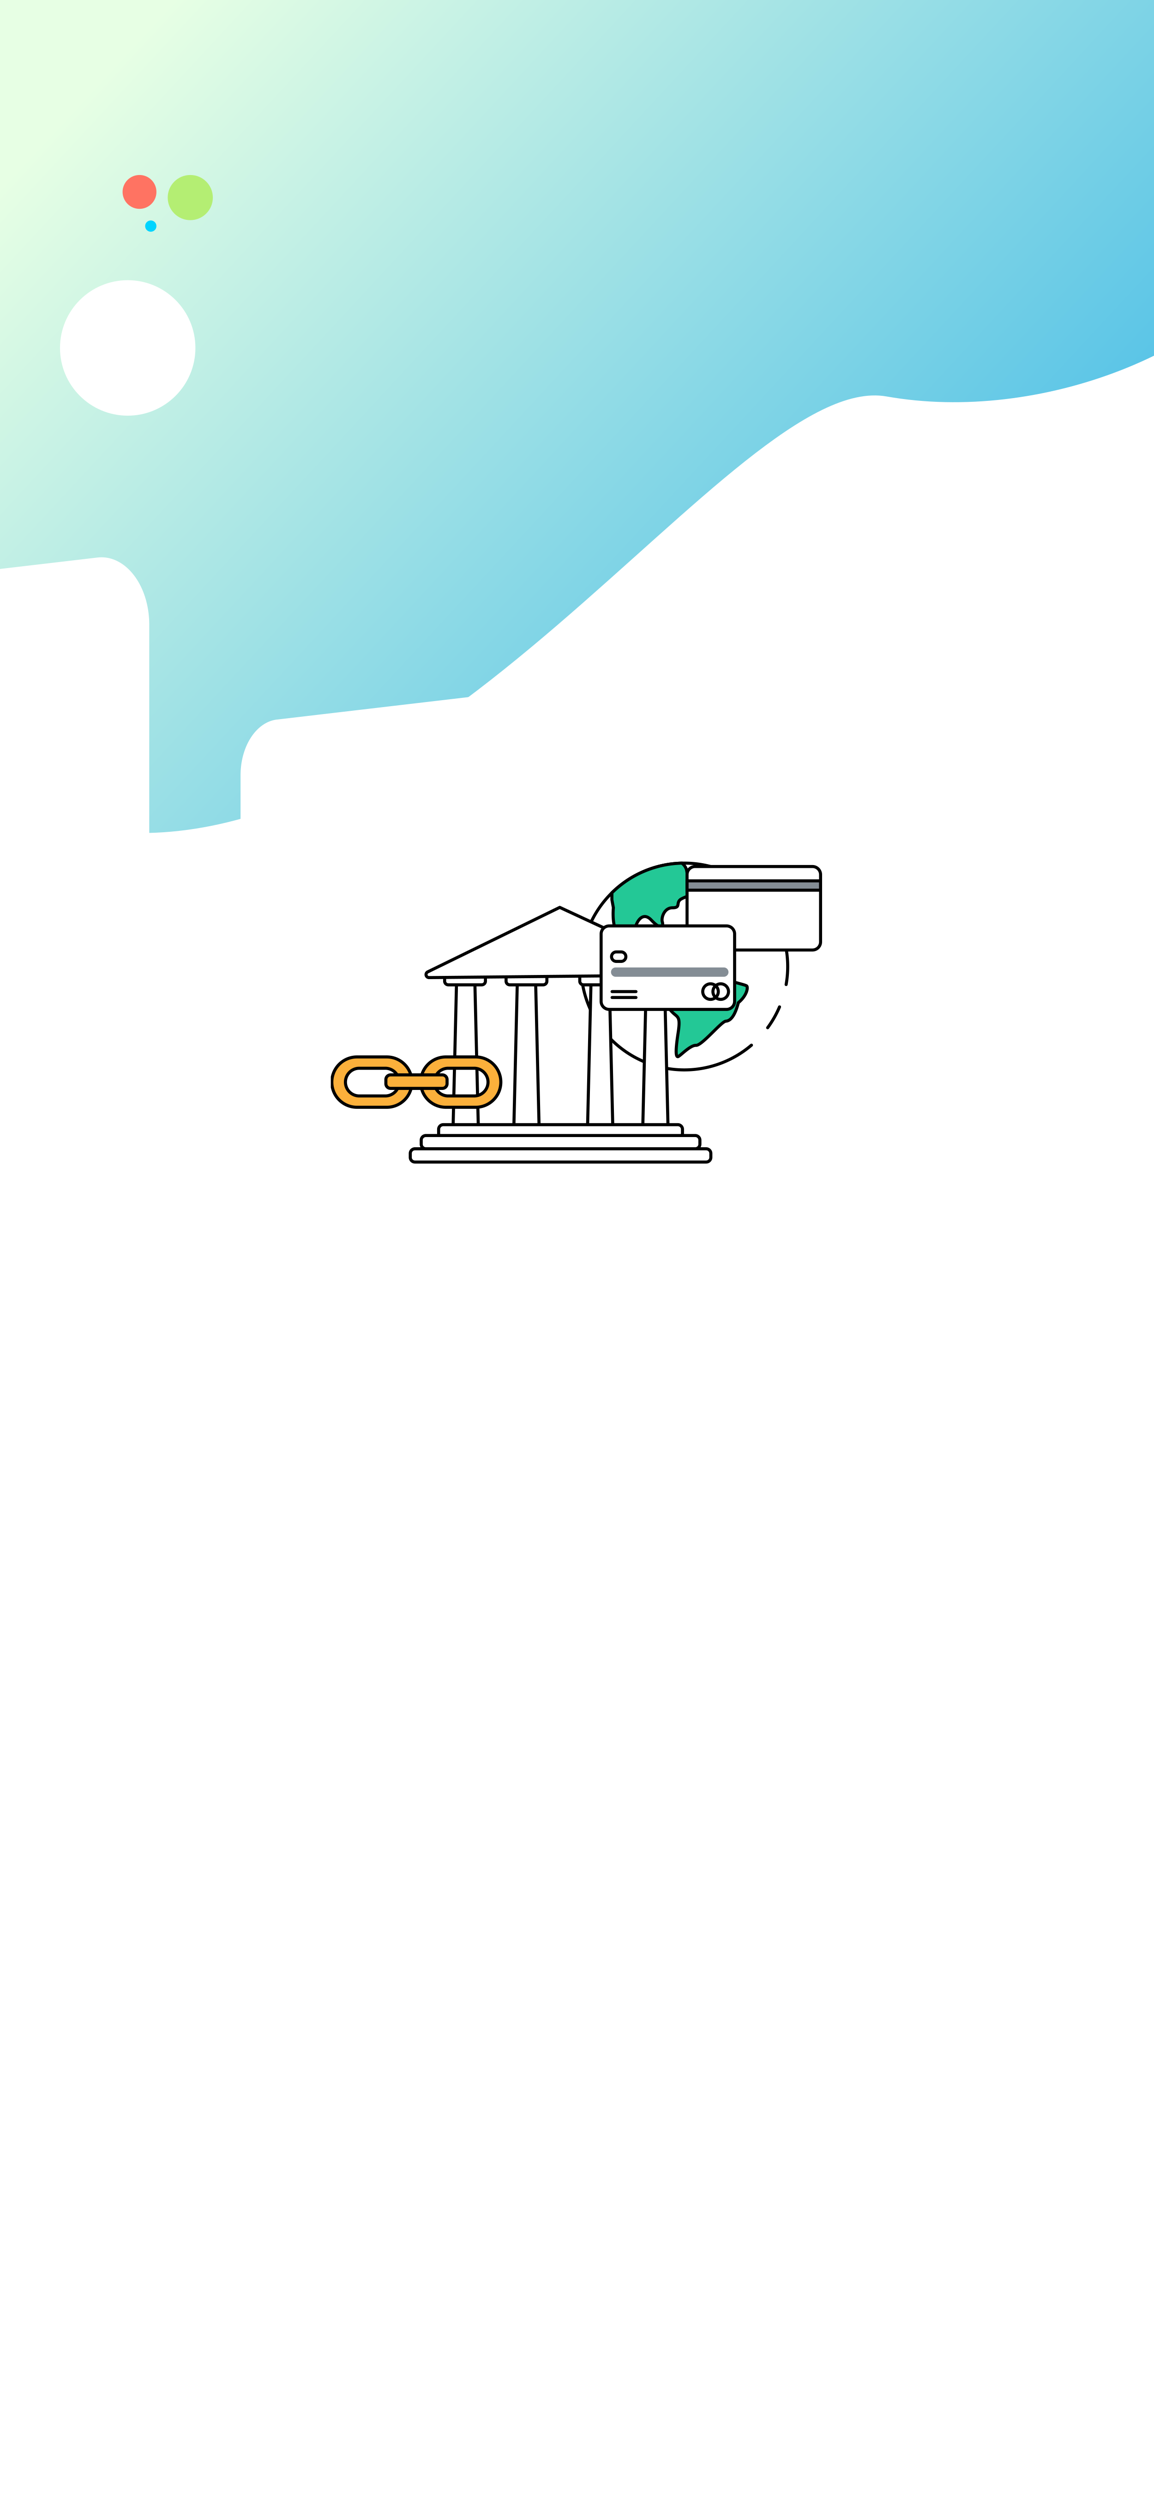 <svg xmlns="http://www.w3.org/2000/svg" xmlns:xlink="http://www.w3.org/1999/xlink" width="375" height="812" viewBox="0 0 375 812">
  <defs>
    <clipPath id="clip-path">
      <rect id="Rectangle_156" data-name="Rectangle 156" width="375" height="812" fill="#fff"/>
    </clipPath>
    <linearGradient id="linear-gradient" x1="0.296" y1="0.259" x2="0.931" y2="0.562" gradientUnits="objectBoundingBox">
      <stop offset="0" stop-color="#e7ffe4"/>
      <stop offset="1" stop-color="#4fc0e7"/>
    </linearGradient>
    <filter id="layer" x="79.67" y="128.5" width="390.33" height="493.279" filterUnits="userSpaceOnUse">
      <feOffset dx="-13" dy="47" input="SourceAlpha"/>
      <feGaussianBlur stdDeviation="39.5" result="blur"/>
      <feFlood flood-color="#4162a9" flood-opacity="0.188"/>
      <feComposite operator="in" in2="blur"/>
      <feComposite in="SourceGraphic"/>
    </filter>
    <filter id="layer-2" x="-40.33" y="95.5" width="430.33" height="560.135" filterUnits="userSpaceOnUse">
      <feOffset dx="-13" dy="47" input="SourceAlpha"/>
      <feGaussianBlur stdDeviation="39.5" result="blur-2"/>
      <feFlood flood-color="#4162a9" flood-opacity="0.188"/>
      <feComposite operator="in" in2="blur-2"/>
      <feComposite in="SourceGraphic"/>
    </filter>
    <filter id="layer-3" x="-303.335" y="62.5" width="470.335" height="627" filterUnits="userSpaceOnUse">
      <feOffset dx="-13" dy="47" input="SourceAlpha"/>
      <feGaussianBlur stdDeviation="39.5" result="blur-3"/>
      <feFlood flood-color="#4162a9" flood-opacity="0.188"/>
      <feComposite operator="in" in2="blur-3"/>
      <feComposite in="SourceGraphic"/>
    </filter>
    <clipPath id="clip-path-2">
      <path id="Clip_70" data-name="Clip 70" d="M0,97.734H159.471V0H0Z" transform="translate(0 0)" fill="none"/>
    </clipPath>
    <filter id="Oval" x="-99" y="-27.5" width="281" height="281" filterUnits="userSpaceOnUse">
      <feOffset dx="-13" dy="47" input="SourceAlpha"/>
      <feGaussianBlur stdDeviation="39.5" result="blur-4"/>
      <feFlood flood-color="#4162a9" flood-opacity="0.188"/>
      <feComposite operator="in" in2="blur-4"/>
      <feComposite in="SourceGraphic"/>
    </filter>
  </defs>
  <g id="Mask_Group_4" data-name="Mask Group 4" clip-path="url(#clip-path)">
    <g id="Group_309" data-name="Group 309">
      <rect id="Rectangle_154" data-name="Rectangle 154" width="375" height="812" fill="#fff"/>
      <path id="Shape" d="M0,280.578s53.225,91.141,167.473,91.141,182.234-183.4,232.672-183.4,104.938-33.02,120.219-73.148V0H0Z" transform="matrix(0.985, 0.174, -0.174, 0.985, -73.273, -126.356)" fill="url(#linear-gradient)"/>
    </g>
    <g id="Group_2" data-name="Group 2" transform="translate(-172.5 134)">
      <g id="Card" transform="translate(537)">
        <g transform="matrix(1, 0, 0, 1, -364.5, -134)" filter="url(#layer)">
          <path id="layer-4" data-name="layer" d="M-153.33,226.324c0,7.479,4.071,13.709,9.364,14.329l132.907,15.577a7.273,7.273,0,0,0,.847.05C-4.572,256.279,0,249.841,0,241.9V14.379q0-.6-.035-1.193C-.5,5.273-5.438-.608-11.058.05L-143.966,15.627c-5.293.62-9.364,6.85-9.364,14.329Z" transform="translate(364.5 200)" fill="#fff"/>
        </g>
        <g transform="matrix(1, 0, 0, 1, -364.5, -134)" filter="url(#layer-2)">
          <path id="layer-5" data-name="layer" d="M-193.33,285.366c0,9.43,5.134,17.285,11.807,18.067l167.579,19.64a9.172,9.172,0,0,0,1.068.062C-5.764,323.136,0,315.019,0,305.006V18.13q0-.753-.044-1.5C-.634,6.649-6.857-.767-13.943.063L-181.523,19.7c-6.674.782-11.807,8.637-11.807,18.067Z" transform="translate(284.5 167)" fill="#fff"/>
        </g>
        <g transform="matrix(1, 0, 0, 1, -364.5, -134)" filter="url(#layer-3)">
          <path id="layer-6" data-name="layer" d="M-233.335,344.415c0,11.381,6.2,20.861,14.251,21.805l202.255,23.7A11.065,11.065,0,0,0-15.54,390C-6.957,390,0,380.2,0,368.119V21.882q0-.909-.054-1.815C-.765,8.024-8.276-.926-16.829.077l-202.255,23.7c-8.055.944-14.251,10.425-14.251,21.805Z" transform="translate(61.5 134)" fill="#fff"/>
        </g>
      </g>
      <g id="Illustration" transform="translate(280 146)">
        <g id="Group_4" data-name="Group 4" transform="translate(141.639 46.587)">
          <path id="Fill_1" data-name="Fill 1" d="M3.858,0A33.5,33.5,0,0,1,0,6.769" transform="translate(0.315 0.427)" fill="#fff"/>
          <path id="Stroke_3" data-name="Stroke 3" d="M3.858,0A33.5,33.5,0,0,1,0,6.769" transform="translate(0.315 0.427)" fill="none" stroke="#000" stroke-linecap="round" stroke-linejoin="round" stroke-width="0.992"/>
        </g>
        <g id="Group_8" data-name="Group 8" transform="translate(80.656 0.03)">
          <path id="Fill_5" data-name="Fill 5" d="M55.376,59.123A33.579,33.579,0,1,1,32.766.01C33.037,0,33.307,0,33.58,0A33.609,33.609,0,0,1,66.649,39.432" transform="translate(0.655 0.295)" fill="#fff"/>
          <path id="Stroke_7" data-name="Stroke 7" d="M55.376,59.123A33.579,33.579,0,1,1,32.766.01C33.037,0,33.307,0,33.58,0A33.609,33.609,0,0,1,66.649,39.432" transform="translate(0.655 0.295)" fill="none" stroke="#000" stroke-linecap="round" stroke-linejoin="round" stroke-width="0.992"/>
        </g>
        <path id="Fill_9" data-name="Fill 9" d="M41.094,45.313c-1.161,4.46-2.616,5.911-4.069,6.009s-7.754,7.948-9.692,7.85S22,62.856,21.421,62.856s-.874-1.452.1-7.752-.483-4.652-2.711-7.657-4.264-8.723-2.812-10.952-.1-4.169-1.358-4.227-2.421-1.782-2.906-2.944S6.786,27.578,3.2,24.767.486,14.493.486,14.493L0,11.876V9.635A33.457,33.457,0,0,1,22.738,0a4.059,4.059,0,0,1,1.59,2.477c.193,3.2,5.621,2.711,6.4,4.555s-7.174,3.683-8.536,4.845.2,2.617-2.514,2.617-3.683,3.294-3.3,4.557.1,3.3-3.586-.583-6.107,3.392-5.233,4.942,2.908-1.26,3.779-1.452.873,2.519,1.938,2.907-.969,3.1.679,4.75,1.552-.388,2.907.483,6.2-.29,8.967-.483,2.569,4.069,5.476,3.876,4.071,2.424,5.233,3.683,6.785,2.228,7.269,2.714.1,3.1-2.715,5.426" transform="translate(91.339 0.335)" fill="#23c896"/>
        <path id="Stroke_11" data-name="Stroke 11" d="M41.094,45.313c-1.161,4.46-2.616,5.911-4.069,6.009s-7.754,7.948-9.692,7.85S22,62.856,21.421,62.856s-.874-1.452.1-7.752-.483-4.652-2.711-7.657-4.264-8.723-2.812-10.952-.1-4.169-1.358-4.227-2.421-1.782-2.906-2.944S6.786,27.578,3.2,24.767.486,14.493.486,14.493L0,11.876V9.635A33.457,33.457,0,0,1,22.738,0a4.059,4.059,0,0,1,1.59,2.477c.193,3.2,5.621,2.711,6.4,4.555s-7.174,3.683-8.536,4.845.2,2.617-2.514,2.617-3.683,3.294-3.3,4.557.1,3.3-3.586-.583-6.107,3.392-5.233,4.942,2.908-1.26,3.779-1.452.873,2.519,1.938,2.907-.969,3.1.679,4.75,1.552-.388,2.907.483,6.2-.29,8.967-.483,2.569,4.069,5.476,3.876,4.071,2.424,5.233,3.683,6.785,2.228,7.269,2.714S43.906,42.988,41.094,45.313Z" transform="translate(91.339 0.335)" fill="none" stroke="#000" stroke-width="0.992"/>
        <path id="Fill_13" data-name="Fill 13" d="M8.266,55.871H0L1.331,0h5.6Z" transform="translate(39.701 31.55)" fill="#fff"/>
        <path id="Stroke_15" data-name="Stroke 15" d="M8.266,55.871H0L1.331,0h5.6Z" transform="translate(39.701 31.55)" fill="none" stroke="#000" stroke-width="1"/>
        <path id="Fill_17" data-name="Fill 17" d="M8.265,55.871H0L1.33,0h5.6Z" transform="translate(59.449 31.55)" fill="#fff"/>
        <path id="Stroke_19" data-name="Stroke 19" d="M8.265,55.871H0L1.33,0h5.6Z" transform="translate(59.449 31.55)" fill="none" stroke="#000" stroke-width="1"/>
        <path id="Fill_21" data-name="Fill 21" d="M8.265,55.871H0L1.33,0h5.6Z" transform="translate(83.398 31.55)" fill="#fff"/>
        <path id="Stroke_23" data-name="Stroke 23" d="M8.265,55.871H0L1.33,0h5.6Z" transform="translate(83.398 31.55)" fill="none" stroke="#000" stroke-width="1"/>
        <path id="Fill_25" data-name="Fill 25" d="M8.265,55.871H0L1.331,0h5.6Z" transform="translate(101.345 31.55)" fill="#fff"/>
        <path id="Stroke_27" data-name="Stroke 27" d="M8.265,55.871H0L1.331,0h5.6Z" transform="translate(101.345 31.55)" fill="none" stroke="#000" stroke-width="1"/>
        <path id="Fill_29" data-name="Fill 29" d="M77.735,4.306H1.512A1.512,1.512,0,0,1,0,2.793V1.511A1.512,1.512,0,0,1,1.512,0H77.735a1.512,1.512,0,0,1,1.512,1.511V2.793a1.512,1.512,0,0,1-1.512,1.512" transform="translate(35.032 85.268)" fill="#fff"/>
        <path id="Stroke_31" data-name="Stroke 31" d="M77.735,4.306H1.512A1.512,1.512,0,0,1,0,2.793V1.511A1.512,1.512,0,0,1,1.512,0H77.735a1.512,1.512,0,0,1,1.512,1.511V2.793A1.512,1.512,0,0,1,77.735,4.306Z" transform="translate(35.032 85.268)" fill="none" stroke="#000" stroke-width="1"/>
        <path id="Fill_33" data-name="Fill 33" d="M89.047,4.306H1.512A1.512,1.512,0,0,1,0,2.793V1.511A1.512,1.512,0,0,1,1.512,0H89.047a1.512,1.512,0,0,1,1.512,1.511V2.793a1.512,1.512,0,0,1-1.512,1.512" transform="translate(29.377 88.795)" fill="#fff"/>
        <path id="Stroke_35" data-name="Stroke 35" d="M89.047,4.306H1.512A1.512,1.512,0,0,1,0,2.793V1.511A1.512,1.512,0,0,1,1.512,0H89.047a1.512,1.512,0,0,1,1.512,1.511V2.793A1.512,1.512,0,0,1,89.047,4.306Z" transform="translate(29.377 88.795)" fill="none" stroke="#000" stroke-width="1"/>
        <path id="Fill_37" data-name="Fill 37" d="M96.16,4.306H1.512A1.513,1.513,0,0,1,0,2.793V1.512A1.512,1.512,0,0,1,1.512,0H96.16a1.512,1.512,0,0,1,1.512,1.512V2.793A1.513,1.513,0,0,1,96.16,4.306" transform="translate(25.82 93.101)" fill="#fff"/>
        <path id="Stroke_39" data-name="Stroke 39" d="M96.16,4.306H1.512A1.513,1.513,0,0,1,0,2.793V1.512A1.512,1.512,0,0,1,1.512,0H96.16a1.512,1.512,0,0,1,1.512,1.512V2.793A1.513,1.513,0,0,1,96.16,4.306Z" transform="translate(25.82 93.101)" fill="none" stroke="#000" stroke-width="1"/>
        <path id="Fill_41" data-name="Fill 41" d="M12.06,3.409H1.2A1.2,1.2,0,0,1,0,2.212V1.2A1.2,1.2,0,0,1,1.2,0H12.06a1.2,1.2,0,0,1,1.2,1.2V2.212a1.2,1.2,0,0,1-1.2,1.2" transform="translate(36.984 36.447)" fill="#fff"/>
        <path id="Stroke_43" data-name="Stroke 43" d="M12.06,3.409H1.2A1.2,1.2,0,0,1,0,2.212V1.2A1.2,1.2,0,0,1,1.2,0H12.06a1.2,1.2,0,0,1,1.2,1.2V2.212A1.2,1.2,0,0,1,12.06,3.409Z" transform="translate(36.984 36.447)" fill="none" stroke="#000" stroke-linecap="round" stroke-linejoin="round" stroke-width="1"/>
        <path id="Fill_45" data-name="Fill 45" d="M12.06,3.409H1.2A1.2,1.2,0,0,1,0,2.212V1.2A1.2,1.2,0,0,1,1.2,0H12.06a1.2,1.2,0,0,1,1.2,1.2V2.212a1.2,1.2,0,0,1-1.2,1.2" transform="translate(56.953 36.447)" fill="#fff"/>
        <path id="Stroke_47" data-name="Stroke 47" d="M12.06,3.409H1.2A1.2,1.2,0,0,1,0,2.212V1.2A1.2,1.2,0,0,1,1.2,0H12.06a1.2,1.2,0,0,1,1.2,1.2V2.212A1.2,1.2,0,0,1,12.06,3.409Z" transform="translate(56.953 36.447)" fill="none" stroke="#000" stroke-linecap="round" stroke-linejoin="round" stroke-width="1"/>
        <path id="Fill_49" data-name="Fill 49" d="M12.06,3.409H1.2A1.2,1.2,0,0,1,0,2.212V1.2A1.2,1.2,0,0,1,1.2,0H12.06a1.2,1.2,0,0,1,1.2,1.2V2.212a1.2,1.2,0,0,1-1.2,1.2" transform="translate(80.901 36.447)" fill="#fff"/>
        <path id="Stroke_51" data-name="Stroke 51" d="M12.06,3.409H1.2A1.2,1.2,0,0,1,0,2.212V1.2A1.2,1.2,0,0,1,1.2,0H12.06a1.2,1.2,0,0,1,1.2,1.2V2.212A1.2,1.2,0,0,1,12.06,3.409Z" transform="translate(80.901 36.447)" fill="none" stroke="#000" stroke-linecap="round" stroke-linejoin="round" stroke-width="1"/>
        <path id="Fill_53" data-name="Fill 53" d="M12.06,3.409H1.2A1.2,1.2,0,0,1,0,2.212V1.2A1.2,1.2,0,0,1,1.2,0H12.06a1.2,1.2,0,0,1,1.2,1.2V2.212a1.2,1.2,0,0,1-1.2,1.2" transform="translate(98.849 36.447)" fill="#fff"/>
        <path id="Stroke_55" data-name="Stroke 55" d="M12.06,3.409H1.2A1.2,1.2,0,0,1,0,2.212V1.2A1.2,1.2,0,0,1,1.2,0H12.06a1.2,1.2,0,0,1,1.2,1.2V2.212A1.2,1.2,0,0,1,12.06,3.409Z" transform="translate(98.849 36.447)" fill="none" stroke="#000" stroke-linecap="round" stroke-linejoin="round" stroke-width="1"/>
        <path id="Fill_57" data-name="Fill 57" d="M86.431,21.976l-85.442.83A.978.978,0,0,1,.55,20.949L43.45,0,86.832,20.11a.978.978,0,0,1-.4,1.866" transform="translate(30.942 14.7)" fill="#fff"/>
        <path id="Stroke_59" data-name="Stroke 59" d="M86.431,21.976l-85.442.83A.978.978,0,0,1,.55,20.949L43.45,0,86.832,20.11A.978.978,0,0,1,86.431,21.976Z" transform="translate(30.942 14.7)" fill="none" stroke="#000" stroke-linecap="round" stroke-linejoin="round" stroke-width="1"/>
        <path id="Fill_65" data-name="Fill 65" d="M2.623,27.113A2.631,2.631,0,0,1,0,24.49V2.623A2.631,2.631,0,0,1,2.623,0H40.759a2.631,2.631,0,0,1,2.623,2.623V24.49a2.631,2.631,0,0,1-2.623,2.623Z" transform="translate(115.765 1.429)" fill="#fff"/>
        <path id="Stroke_67" data-name="Stroke 67" d="M40.759,27.113H2.623A2.631,2.631,0,0,1,0,24.49V2.623A2.631,2.631,0,0,1,2.623,0H40.759a2.631,2.631,0,0,1,2.623,2.623V24.49A2.631,2.631,0,0,1,40.759,27.113Z" transform="translate(115.765 1.429)" fill="none" stroke="#000" stroke-width="0.992"/>
        <path id="Clip_70-2" data-name="Clip 70" d="M0,97.734H159.471V0H0Z" transform="translate(0 0)" fill="none"/>
        <g id="Mask_Group_1" data-name="Mask Group 1" clip-path="url(#clip-path-2)">
          <path id="Fill_69" data-name="Fill 69" d="M0,3.028H43.382V0H0Z" transform="translate(115.765 6.084)" fill="#848d95"/>
          <path id="Stroke_71" data-name="Stroke 71" d="M0,3.028H43.382V0H0Z" transform="translate(115.765 6.084)" fill="none" stroke="#000" stroke-width="0.992"/>
          <path id="Fill_72" data-name="Fill 72" d="M40.759,27.113H2.623A2.631,2.631,0,0,1,0,24.49V2.623A2.631,2.631,0,0,1,2.623,0H40.759a2.631,2.631,0,0,1,2.623,2.623V24.49a2.631,2.631,0,0,1-2.623,2.623" transform="translate(87.837 20.72)" fill="#fff"/>
          <path id="Stroke_73" data-name="Stroke 73" d="M40.759,27.113H2.623A2.631,2.631,0,0,1,0,24.49V2.623A2.631,2.631,0,0,1,2.623,0H40.759a2.631,2.631,0,0,1,2.623,2.623V24.49A2.631,2.631,0,0,1,40.759,27.113Z" transform="translate(87.837 20.72)" fill="none" stroke="#000" stroke-width="0.992"/>
          <path id="Fill_74" data-name="Fill 74" d="M5.053,2.527A2.527,2.527,0,1,1,2.527,0,2.527,2.527,0,0,1,5.053,2.527" transform="translate(124.175 39.525)" fill="#fff"/>
          <path id="Stroke_75" data-name="Stroke 75" d="M5.053,2.527A2.527,2.527,0,1,1,2.527,0,2.527,2.527,0,0,1,5.053,2.527Z" transform="translate(124.175 39.525)" fill="none" stroke="#000" stroke-width="0.992"/>
          <path id="Stroke_76" data-name="Stroke 76" d="M5.053,2.527A2.527,2.527,0,1,1,2.527,0,2.527,2.527,0,0,1,5.053,2.527Z" transform="translate(120.864 39.525)" fill="none" stroke="#000" stroke-width="0.992"/>
          <path id="Fill_77" data-name="Fill 77" d="M3.114,3.079H1.54A1.539,1.539,0,1,1,1.54,0H3.114a1.539,1.539,0,1,1,0,3.079" transform="translate(91.225 29.165)" fill="#fff"/>
          <path id="Stroke_78" data-name="Stroke 78" d="M3.114,3.079H1.54A1.539,1.539,0,1,1,1.54,0H3.114a1.539,1.539,0,1,1,0,3.079Z" transform="translate(91.225 29.165)" fill="none" stroke="#000" stroke-width="0.992"/>
          <path id="Fill_79" data-name="Fill 79" d="M36.668,3.028H1.513A1.514,1.514,0,0,1,1.513,0H36.668a1.514,1.514,0,1,1,0,3.028" transform="translate(91.047 34.206)" fill="#848d95"/>
          <path id="Stroke_80" data-name="Stroke 80" d="M0,.328H7.758" transform="translate(91.404 41.723)" fill="none" stroke="#000" stroke-linecap="round" stroke-linejoin="round" stroke-width="0.992"/>
          <path id="Stroke_81" data-name="Stroke 81" d="M0,.328H7.758" transform="translate(91.404 43.64)" fill="none" stroke="#000" stroke-linecap="round" stroke-linejoin="round" stroke-width="0.992"/>
          <path id="Fill_82" data-name="Fill 82" d="M17.861,16.346H8.173A8.173,8.173,0,1,1,8.173,0h9.689a8.173,8.173,0,1,1,0,16.346ZM9.128,3.677a4.5,4.5,0,1,0,0,8.991H17.17a4.5,4.5,0,1,0,0-8.991Z" transform="translate(29.212 63.273)" fill="#fbb03b"/>
          <path id="Stroke_83" data-name="Stroke 83" d="M17.861,16.346H8.173A8.173,8.173,0,1,1,8.173,0h9.689a8.173,8.173,0,1,1,0,16.346ZM9.128,3.677a4.5,4.5,0,1,0,0,8.991H17.17a4.5,4.5,0,1,0,0-8.991Z" transform="translate(29.212 63.273)" fill="none" stroke="#000" stroke-linecap="round" stroke-linejoin="round" stroke-width="1"/>
          <path id="Fill_84" data-name="Fill 84" d="M17.861,16.346H8.173A8.173,8.173,0,1,1,8.173,0h9.689a8.173,8.173,0,1,1,0,16.346ZM9.129,3.677a4.5,4.5,0,1,0,0,8.991H17.17a4.5,4.5,0,1,0,0-8.991Z" transform="translate(0.327 63.273)" fill="#fbb03b"/>
          <path id="Stroke_85" data-name="Stroke 85" d="M17.861,16.346H8.173A8.173,8.173,0,1,1,8.173,0h9.689a8.173,8.173,0,1,1,0,16.346ZM9.129,3.677a4.5,4.5,0,1,0,0,8.991H17.17a4.5,4.5,0,1,0,0-8.991Z" transform="translate(0.327 63.273)" fill="none" stroke="#000" stroke-linecap="round" stroke-linejoin="round" stroke-width="1"/>
          <path id="Fill_86" data-name="Fill 86" d="M18.366,0H1.519A1.523,1.523,0,0,0,0,1.518V2.864A1.523,1.523,0,0,0,1.519,4.384H18.366a1.523,1.523,0,0,0,1.519-1.519V1.518A1.523,1.523,0,0,0,18.366,0" transform="translate(17.892 69.102)" fill="#fbb03b"/>
          <path id="Stroke_87" data-name="Stroke 87" d="M18.366,0H1.519A1.523,1.523,0,0,0,0,1.518V2.864A1.523,1.523,0,0,0,1.519,4.384H18.366a1.523,1.523,0,0,0,1.519-1.519V1.518A1.523,1.523,0,0,0,18.366,0Z" transform="translate(17.892 69.102)" fill="none" stroke="#000" stroke-width="1"/>
        </g>
      </g>
    </g>
    <g id="Logo" transform="translate(32.5 44)">
      <g transform="matrix(1, 0, 0, 1, -32.5, -44)" filter="url(#Oval)">
        <circle id="Oval-2" data-name="Oval" cx="22" cy="22" r="22" transform="translate(32.5 44)" fill="#fff"/>
      </g>
      <g id="Group" transform="translate(7.333 12.833)">
        <circle id="Oval-3" data-name="Oval" cx="5.5" cy="5.5" r="5.5" fill="#ff7362"/>
        <circle id="Oval-4" data-name="Oval" cx="1.833" cy="1.833" r="1.833" transform="translate(7.333 14.765)" fill="#00d4ff"/>
        <circle id="Oval-5" data-name="Oval" cx="7.333" cy="7.333" r="7.333" transform="translate(14.667 0)" fill="#b4ee73"/>
      </g>
    </g>
  </g>
</svg>
